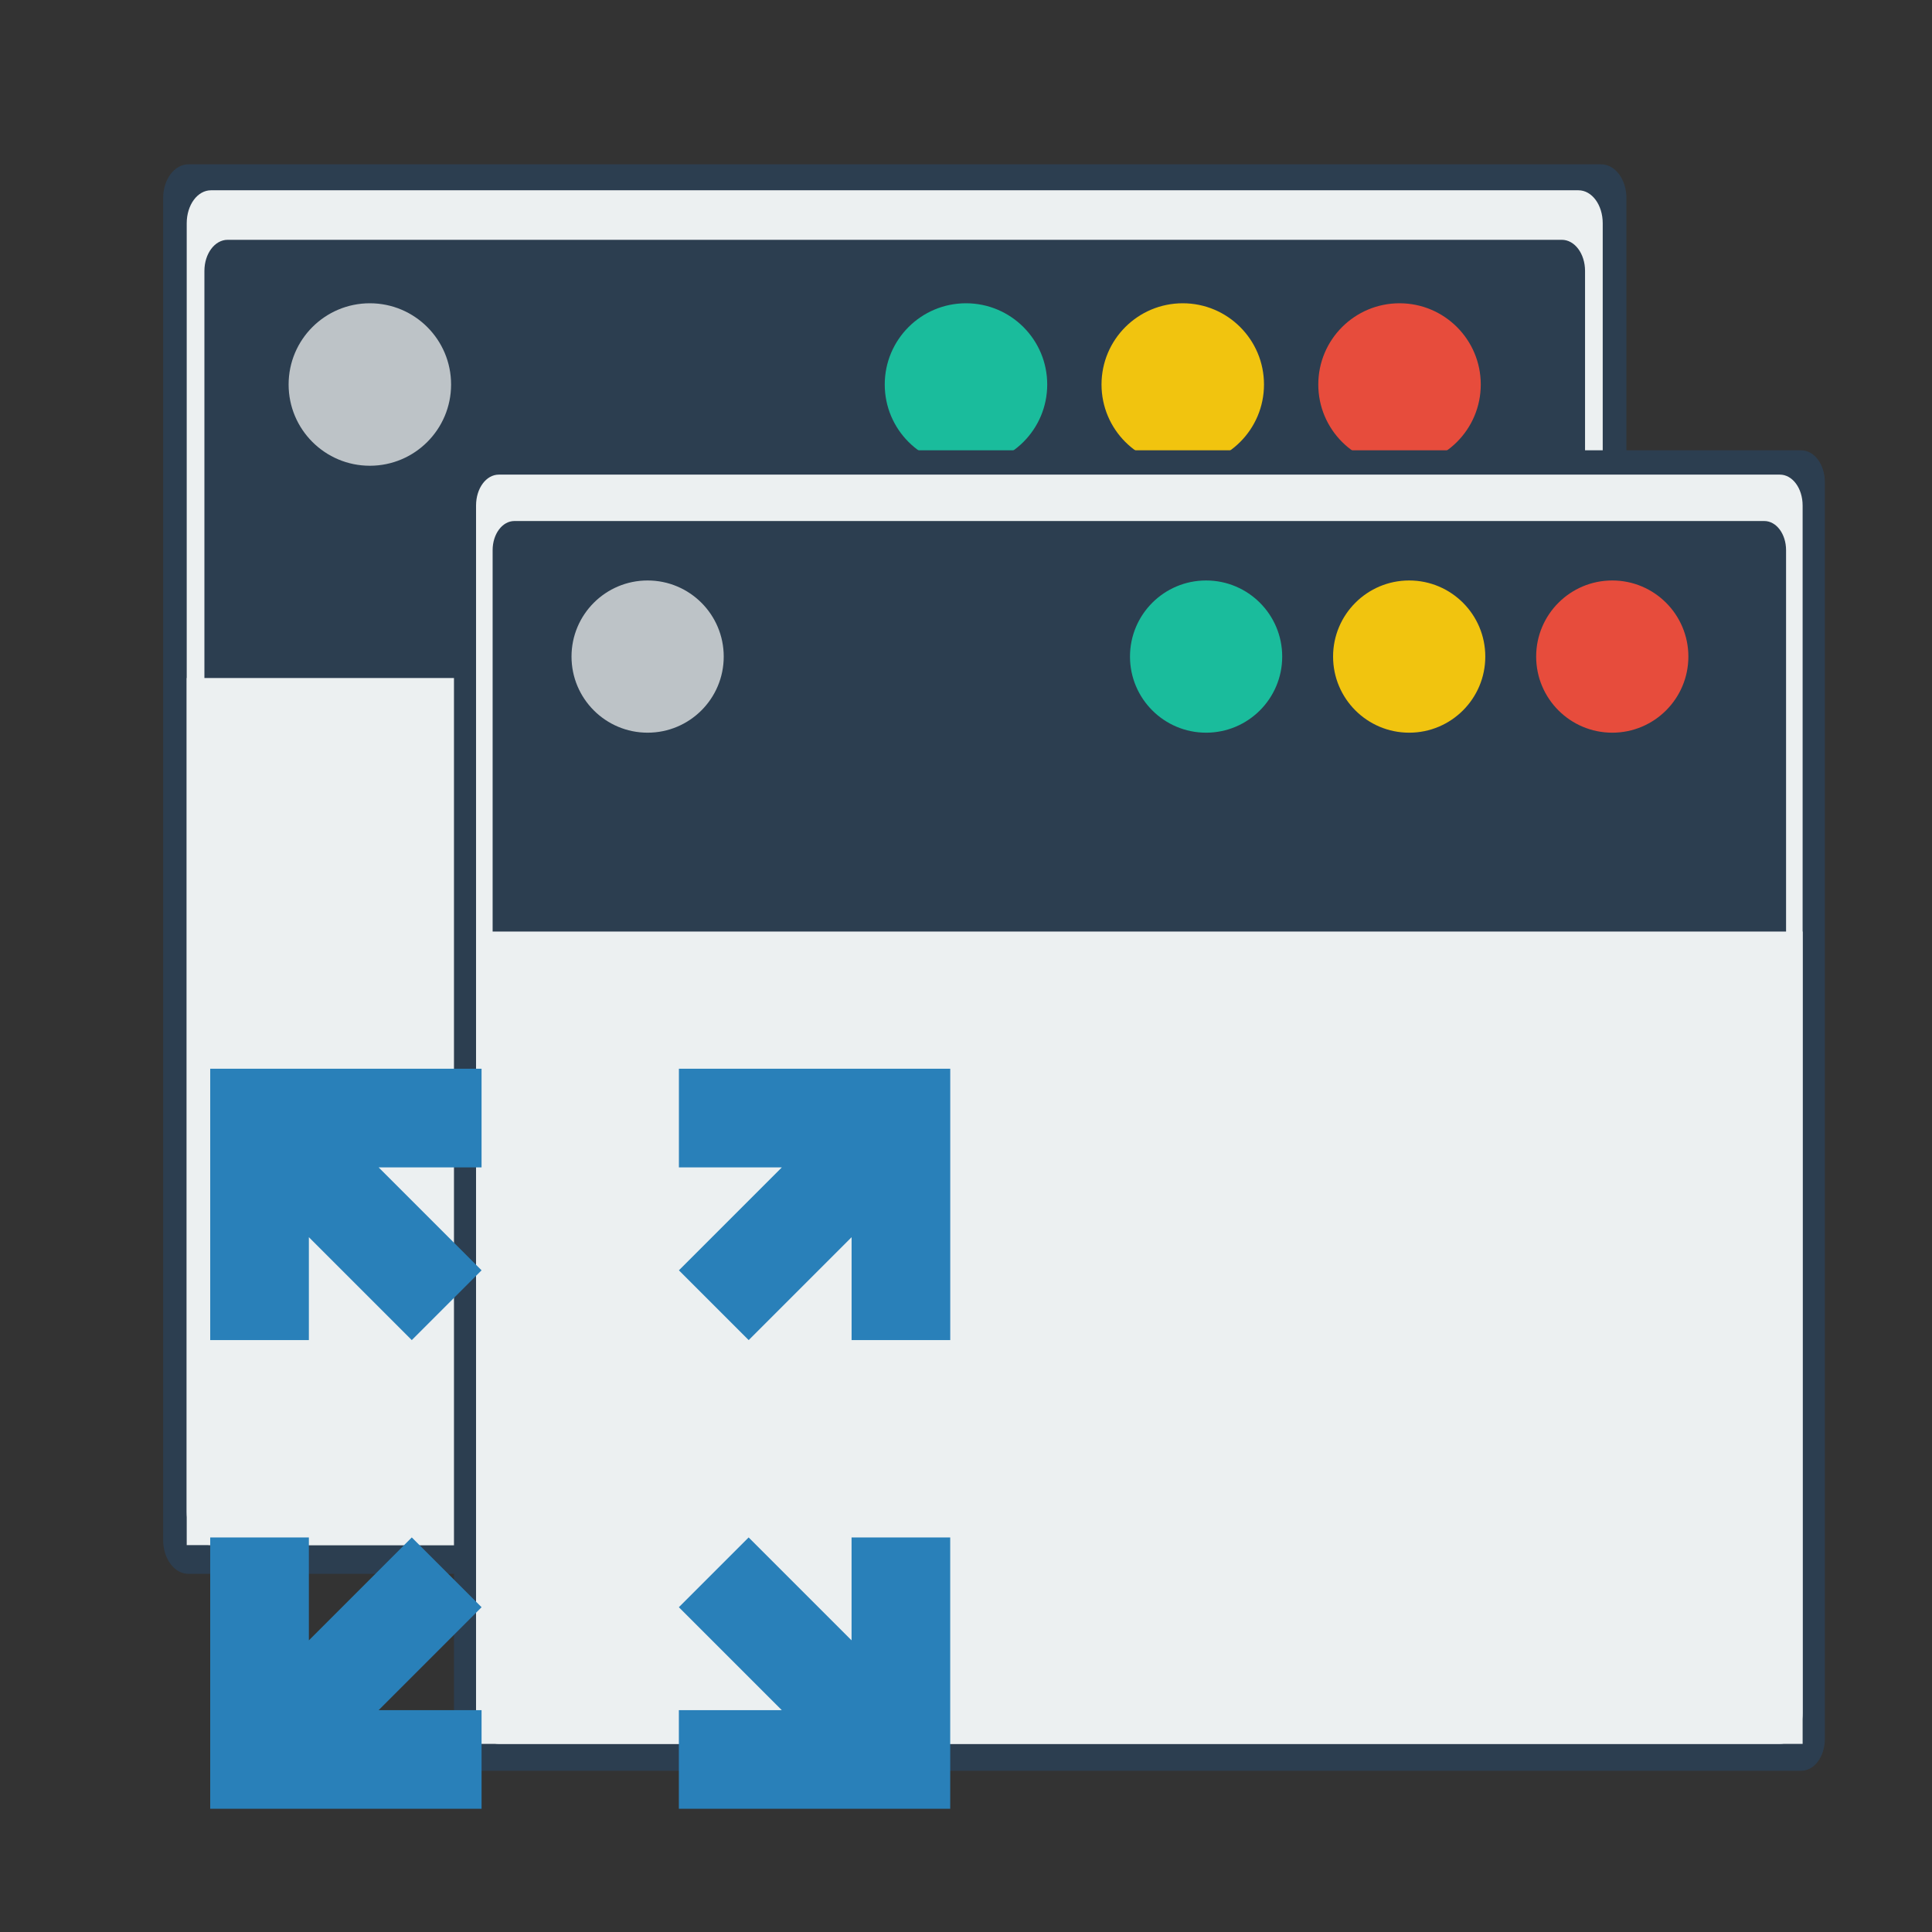 <?xml version="1.0" encoding="UTF-8" standalone="no"?>
<!-- Created with Inkscape (http://www.inkscape.org/) -->

<svg
   xmlns:dc="http://purl.org/dc/elements/1.1/"
   xmlns:cc="http://creativecommons.org/ns#"
   xmlns:rdf="http://www.w3.org/1999/02/22-rdf-syntax-ns#"
   xmlns:svg="http://www.w3.org/2000/svg"
   xmlns="http://www.w3.org/2000/svg"
   xmlns:sodipodi="http://sodipodi.sourceforge.net/DTD/sodipodi-0.dtd"
   xmlns:inkscape="http://www.inkscape.org/namespaces/inkscape"
   width="48"
   height="48"
   id="svg2"
   version="1.1"
   inkscape:version="0.48.4 r9939"
   viewBox="0 0 13.547 13.547"
   sodipodi:docname="preferences-system-windows-move.svg">
  <rect x="0" y="0" width="13.547" height="13.547" fill="#333333" stroke="none"/>
  <defs
     id="defs41" />
  <sodipodi:namedview
     id="base"
     pagecolor="#ffffff"
     bordercolor="#666666"
     borderopacity="1.0"
     inkscape:pageopacity="0"
     inkscape:pageshadow="2"
     inkscape:zoom="6.2934149"
     inkscape:cx="11.041169"
     inkscape:cy="28.328168"
     inkscape:document-units="px"
     inkscape:current-layer="layer1-1"
     showgrid="false"
     inkscape:showpageshadow="false"
     borderlayer="true"
     units="px"
     fit-margin-top="0"
     fit-margin-left="0"
     fit-margin-right="0"
     fit-margin-bottom="0"
     showguides="true"
     inkscape:window-width="623"
     inkscape:window-height="664"
     inkscape:window-x="1104"
     inkscape:window-y="102"
     inkscape:window-maximized="0">
    <sodipodi:guide
       position="-6.6748425e-06,48"
       orientation="48,0"
       id="guide3279" />
    <sodipodi:guide
       position="-6.6748425e-06,2.2810037e-05"
       orientation="0,48"
       id="guide3281" />
    <sodipodi:guide
       position="48,2.2810037e-05"
       orientation="-48,0"
       id="guide3283" />
    <sodipodi:guide
       position="48,48"
       orientation="0,-48"
       id="guide3285" />
    <sodipodi:guide
       position="9,39"
       orientation="30,0"
       id="guide3287" />
    <sodipodi:guide
       position="9,9"
       orientation="0,30"
       id="guide3289" />
    <sodipodi:guide
       position="39,9"
       orientation="-30,0"
       id="guide3291" />
    <sodipodi:guide
       position="39,39"
       orientation="0,-30"
       id="guide3293" />
  </sodipodi:namedview>
  <g
     inkscape:label="Capa 1"
     inkscape:groupmode="layer"
     id="layer1"
     transform="translate(38.119,-397.845)">
    <g
       id="g2900"
       transform="matrix(0.095,0,0,0.095,-46.25,374.396)">
      <path
         sodipodi:nodetypes="ccccccccc"
         id="path2902"
         d="m 83.772,239.276 119.713,0 c 1.187,0 2.143,1.128 2.143,2.53 l 0,100.561 c 0,1.402 -0.956,2.53 -2.143,2.53 l -119.713,0 c -1.187,0 -2.143,-1.129 -2.143,-2.53 l 0,-100.561 c 0,-1.402 0.956,-2.53 2.143,-2.53 z"
         style="fill:#2c3e50;fill-opacity:1;fill-rule:nonzero;stroke:none"
         transform="matrix(0.871,0,0,0.985,26.533,23.273)"
         inkscape:connector-curvature="0" />
      <path
         sodipodi:nodetypes="cccccccccccccccccc"
         id="path2906"
         d="m 101.167,260.876 c -1.001,0 -1.796,1.081 -1.796,2.437 l 0,95.125 c 0,1.357 0.796,2.438 1.796,2.438 l 100.923,0 c 1.001,0 1.796,-1.081 1.796,-2.438 l 0,-95.125 c 0,-1.357 -0.795,-2.437 -1.796,-2.437 l -100.923,0 z m 1.225,3.656 98.474,0 c 0.951,0 1.715,1.024 1.715,2.297 l 0,90.25 c 0,1.273 -0.764,2.297 -1.715,2.297 l -98.474,0 c -0.951,0 -1.715,-1.024 -1.715,-2.297 l 0,-90.25 c 0,-1.273 0.764,-2.297 1.715,-2.297 z"
         style="fill:#ecf0f1;fill-opacity:1;fill-rule:nonzero;stroke:none"
         inkscape:connector-curvature="0" />
      <path
         id="path2908"
         d="m 99.371,296.876 104.516,0 0,64 -104.516,0 0,-64 z"
         style="fill:#ecf0f1;fill-opacity:1;fill-rule:nonzero;stroke:none"
         inkscape:connector-curvature="0" />
      <g
         transform="translate(20,8)"
         id="g2910">
        <g
           id="g2912"
           transform="matrix(1.5,0,0,1.5,-63.814,-112.438)">
          <path
             inkscape:export-ydpi="90"
             inkscape:export-xdpi="90"
             inkscape:export-filename="/home/pinheiro/Desktop/mock2.png"
             sodipodi:type="arc"
             style="fill:#e74c3c;fill-opacity:1;stroke:none"
             id="path2914"
             sodipodi:cx="1055.3002"
             sodipodi:cy="-478.60516"
             sodipodi:rx="5.0602889"
             sodipodi:ry="5.0602889"
             d="m 1060.361,-478.605 c 0,2.795 -2.266,5.06 -5.06,5.06 -2.795,0 -5.06,-2.266 -5.06,-5.06 0,-2.795 2.266,-5.06 5.06,-5.06 2.795,0 5.06,2.266 5.06,5.06 z"
             transform="matrix(0.79,0,0,0.79,-678.553,631.198)" />
        </g>
        <g
           id="g2916"
           transform="matrix(1.5,0,0,1.5,-79.814,-112.438)">
          <path
             inkscape:export-ydpi="90"
             inkscape:export-xdpi="90"
             inkscape:export-filename="/home/pinheiro/Desktop/mock2.png"
             sodipodi:type="arc"
             style="fill:#f1c40f;fill-opacity:1;stroke:none"
             id="path2918"
             sodipodi:cx="1055.3002"
             sodipodi:cy="-478.60516"
             sodipodi:rx="5.0602889"
             sodipodi:ry="5.0602889"
             d="m 1060.361,-478.605 c 0,2.795 -2.266,5.06 -5.06,5.06 -2.795,0 -5.06,-2.266 -5.06,-5.06 0,-2.795 2.266,-5.06 5.06,-5.06 2.795,0 5.06,2.266 5.06,5.06 z"
             transform="matrix(0.79,0,0,0.79,-678.553,631.198)" />
        </g>
        <g
           id="g2920"
           transform="matrix(1.5,0,0,1.5,-95.814,-112.438)">
          <path
             inkscape:export-ydpi="90"
             inkscape:export-xdpi="90"
             inkscape:export-filename="/home/pinheiro/Desktop/mock2.png"
             sodipodi:type="arc"
             style="fill:#1abc9c;fill-opacity:1;stroke:none"
             id="path2922"
             sodipodi:cx="1055.3002"
             sodipodi:cy="-478.60516"
             sodipodi:rx="5.0602889"
             sodipodi:ry="5.0602889"
             d="m 1060.361,-478.605 c 0,2.795 -2.266,5.06 -5.06,5.06 -2.795,0 -5.06,-2.266 -5.06,-5.06 0,-2.795 2.266,-5.06 5.06,-5.06 2.795,0 5.06,2.266 5.06,5.06 z"
             transform="matrix(0.79,0,0,0.79,-678.553,631.198)" />
        </g>
      </g>
      <g
         id="g2924"
         transform="matrix(1.5,0,0,1.5,-119.814,-104.438)">
        <path
           inkscape:export-ydpi="90"
           inkscape:export-xdpi="90"
           inkscape:export-filename="/home/pinheiro/Desktop/mock2.png"
           sodipodi:type="arc"
           style="fill:#bdc3c7;fill-opacity:1;stroke:none"
           id="path2926"
           sodipodi:cx="1055.3002"
           sodipodi:cy="-478.60516"
           sodipodi:rx="5.0602889"
           sodipodi:ry="5.0602889"
           d="m 1060.361,-478.605 c 0,2.795 -2.266,5.06 -5.06,5.06 -2.795,0 -5.06,-2.266 -5.06,-5.06 0,-2.795 2.266,-5.06 5.06,-5.06 2.795,0 5.06,2.266 5.06,5.06 z"
           transform="matrix(0.79,0,0,0.79,-678.553,631.198)" />
      </g>
    </g>
    <g
       id="g2852"
       transform="matrix(0.089,0,0,0.089,-43.625,377.955)">
      <path
         transform="matrix(0.871,0,0,0.985,26.533,23.273)"
         style="fill:#2c3e50;fill-opacity:1;fill-rule:nonzero;stroke:none"
         d="m 83.772,239.276 119.713,0 c 1.187,0 2.143,1.128 2.143,2.53 l 0,100.561 c 0,1.402 -0.956,2.53 -2.143,2.53 l -119.713,0 c -1.187,0 -2.143,-1.129 -2.143,-2.53 l 0,-100.561 c 0,-1.402 0.956,-2.53 2.143,-2.53 z"
         id="path2810"
         sodipodi:nodetypes="ccccccccc"
         inkscape:connector-curvature="0" />
      <path
         style="fill:#2c3e50;fill-opacity:1;fill-rule:nonzero;stroke:none"
         d="m 101.177,260.876 100.903,0 c 1.001,0 1.807,1.092 1.807,2.449 l 0,95.103 c 0,1.357 -0.806,2.449 -1.807,2.449 l -100.903,0 c -1.001,0 -1.807,-1.092 -1.807,-2.449 l 0,-95.103 c 0,-1.357 0.806,-2.449 1.807,-2.449 z"
         id="path2812"
         sodipodi:nodetypes="ccccccccc"
         inkscape:connector-curvature="0" />
      <path
         style="fill:#ecf0f1;fill-opacity:1;fill-rule:nonzero;stroke:none"
         d="m 101.167,260.876 c -1.001,0 -1.796,1.081 -1.796,2.437 l 0,95.125 c 0,1.357 0.796,2.438 1.796,2.438 l 100.923,0 c 1.001,0 1.796,-1.081 1.796,-2.438 l 0,-95.125 c 0,-1.357 -0.795,-2.437 -1.796,-2.437 l -100.923,0 z m 1.225,3.656 98.474,0 c 0.951,0 1.715,1.024 1.715,2.297 l 0,90.25 c 0,1.273 -0.764,2.297 -1.715,2.297 l -98.474,0 c -0.951,0 -1.715,-1.024 -1.715,-2.297 l 0,-90.25 c 0,-1.273 0.764,-2.297 1.715,-2.297 z"
         id="path2814"
         sodipodi:nodetypes="cccccccccccccccccc"
         inkscape:connector-curvature="0" />
      <path
         style="fill:#ecf0f1;fill-opacity:1;fill-rule:nonzero;stroke:none"
         d="m 99.371,296.876 104.516,0 0,64 -104.516,0 0,-64 z"
         id="path2816"
         inkscape:connector-curvature="0" />
      <g
         id="g2818"
         transform="translate(20,8)">
        <g
           transform="matrix(1.5,0,0,1.5,-63.814,-112.438)"
           id="g2820">
          <path
             transform="matrix(0.79,0,0,0.79,-678.553,631.198)"
             d="m 1060.361,-478.605 c 0,2.795 -2.266,5.06 -5.06,5.06 -2.795,0 -5.06,-2.266 -5.06,-5.06 0,-2.795 2.266,-5.06 5.06,-5.06 2.795,0 5.06,2.266 5.06,5.06 z"
             sodipodi:ry="5.0602889"
             sodipodi:rx="5.0602889"
             sodipodi:cy="-478.60516"
             sodipodi:cx="1055.3002"
             id="path2822"
             style="fill:#e74c3c;fill-opacity:1;stroke:none"
             sodipodi:type="arc"
             inkscape:export-filename="/home/pinheiro/Desktop/mock2.png"
             inkscape:export-xdpi="90"
             inkscape:export-ydpi="90" />
        </g>
        <g
           transform="matrix(1.5,0,0,1.5,-79.814,-112.438)"
           id="use2824">
          <path
             transform="matrix(0.79,0,0,0.79,-678.553,631.198)"
             d="m 1060.361,-478.605 c 0,2.795 -2.266,5.06 -5.06,5.06 -2.795,0 -5.06,-2.266 -5.06,-5.06 0,-2.795 2.266,-5.06 5.06,-5.06 2.795,0 5.06,2.266 5.06,5.06 z"
             sodipodi:ry="5.0602889"
             sodipodi:rx="5.0602889"
             sodipodi:cy="-478.60516"
             sodipodi:cx="1055.3002"
             id="path2884"
             style="fill:#f1c40f;fill-opacity:1;stroke:none"
             sodipodi:type="arc"
             inkscape:export-filename="/home/pinheiro/Desktop/mock2.png"
             inkscape:export-xdpi="90"
             inkscape:export-ydpi="90" />
        </g>
        <g
           transform="matrix(1.5,0,0,1.5,-95.814,-112.438)"
           id="use2826">
          <path
             transform="matrix(0.79,0,0,0.79,-678.553,631.198)"
             d="m 1060.361,-478.605 c 0,2.795 -2.266,5.06 -5.06,5.06 -2.795,0 -5.06,-2.266 -5.06,-5.06 0,-2.795 2.266,-5.06 5.06,-5.06 2.795,0 5.06,2.266 5.06,5.06 z"
             sodipodi:ry="5.0602889"
             sodipodi:rx="5.0602889"
             sodipodi:cy="-478.60516"
             sodipodi:cx="1055.3002"
             id="path2890"
             style="fill:#1abc9c;fill-opacity:1;stroke:none"
             sodipodi:type="arc"
             inkscape:export-filename="/home/pinheiro/Desktop/mock2.png"
             inkscape:export-xdpi="90"
             inkscape:export-ydpi="90" />
        </g>
      </g>
      <g
         transform="matrix(1.5,0,0,1.5,-119.814,-104.438)"
         id="use2830">
        <path
           transform="matrix(0.79,0,0,0.79,-678.553,631.198)"
           d="m 1060.361,-478.605 c 0,2.795 -2.266,5.06 -5.06,5.06 -2.795,0 -5.06,-2.266 -5.06,-5.06 0,-2.795 2.266,-5.06 5.06,-5.06 2.795,0 5.06,2.266 5.06,5.06 z"
           sodipodi:ry="5.0602889"
           sodipodi:rx="5.0602889"
           sodipodi:cy="-478.60516"
           sodipodi:cx="1055.3002"
           id="path2896"
           style="fill:#bdc3c7;fill-opacity:1;stroke:none"
           sodipodi:type="arc"
           inkscape:export-filename="/home/pinheiro/Desktop/mock2.png"
           inkscape:export-xdpi="90"
           inkscape:export-ydpi="90" />
      </g>
    </g>
    <g
       inkscape:label="Capa 1"
       inkscape:groupmode="layer"
       id="layer1-1"
       transform="matrix(0.282,0,0,0.282,-191.139,202.687)">
      <path
         inkscape:connector-curvature="0"
         style="fill:#2980b9;stroke:none"
         d="m 547.851,718.624 0,1.735 0,0.719 0,4.293 2.453,0 0,-2.559 2.559,2.559 1.735,-1.735 -2.559,-2.559 2.559,0 0,-2.453 -4.293,0 -0.719,0 -1.735,0 z m 11.654,0 0,2.453 2.559,0 -2.559,2.559 1.735,1.735 2.559,-2.559 0,2.559 2.453,0 0,-5.012 0,-1.735 -1.735,0 -5.012,0 z m -11.654,11.654 0,5.012 0,1.735 1.735,0 0.719,0 4.293,0 0,-2.453 -2.559,0 2.559,-2.559 -1.735,-1.735 -2.559,2.559 0,-2.559 -2.453,0 z m 13.388,0 -1.735,1.735 2.559,2.559 -2.559,0 0,2.453 5.012,0 1.735,0 0,-1.735 0,-0.719 0,-4.293 -2.453,0 0,2.559 -2.559,-2.559 z"
         id="rect3308" />
    </g>
  </g>
</svg>
